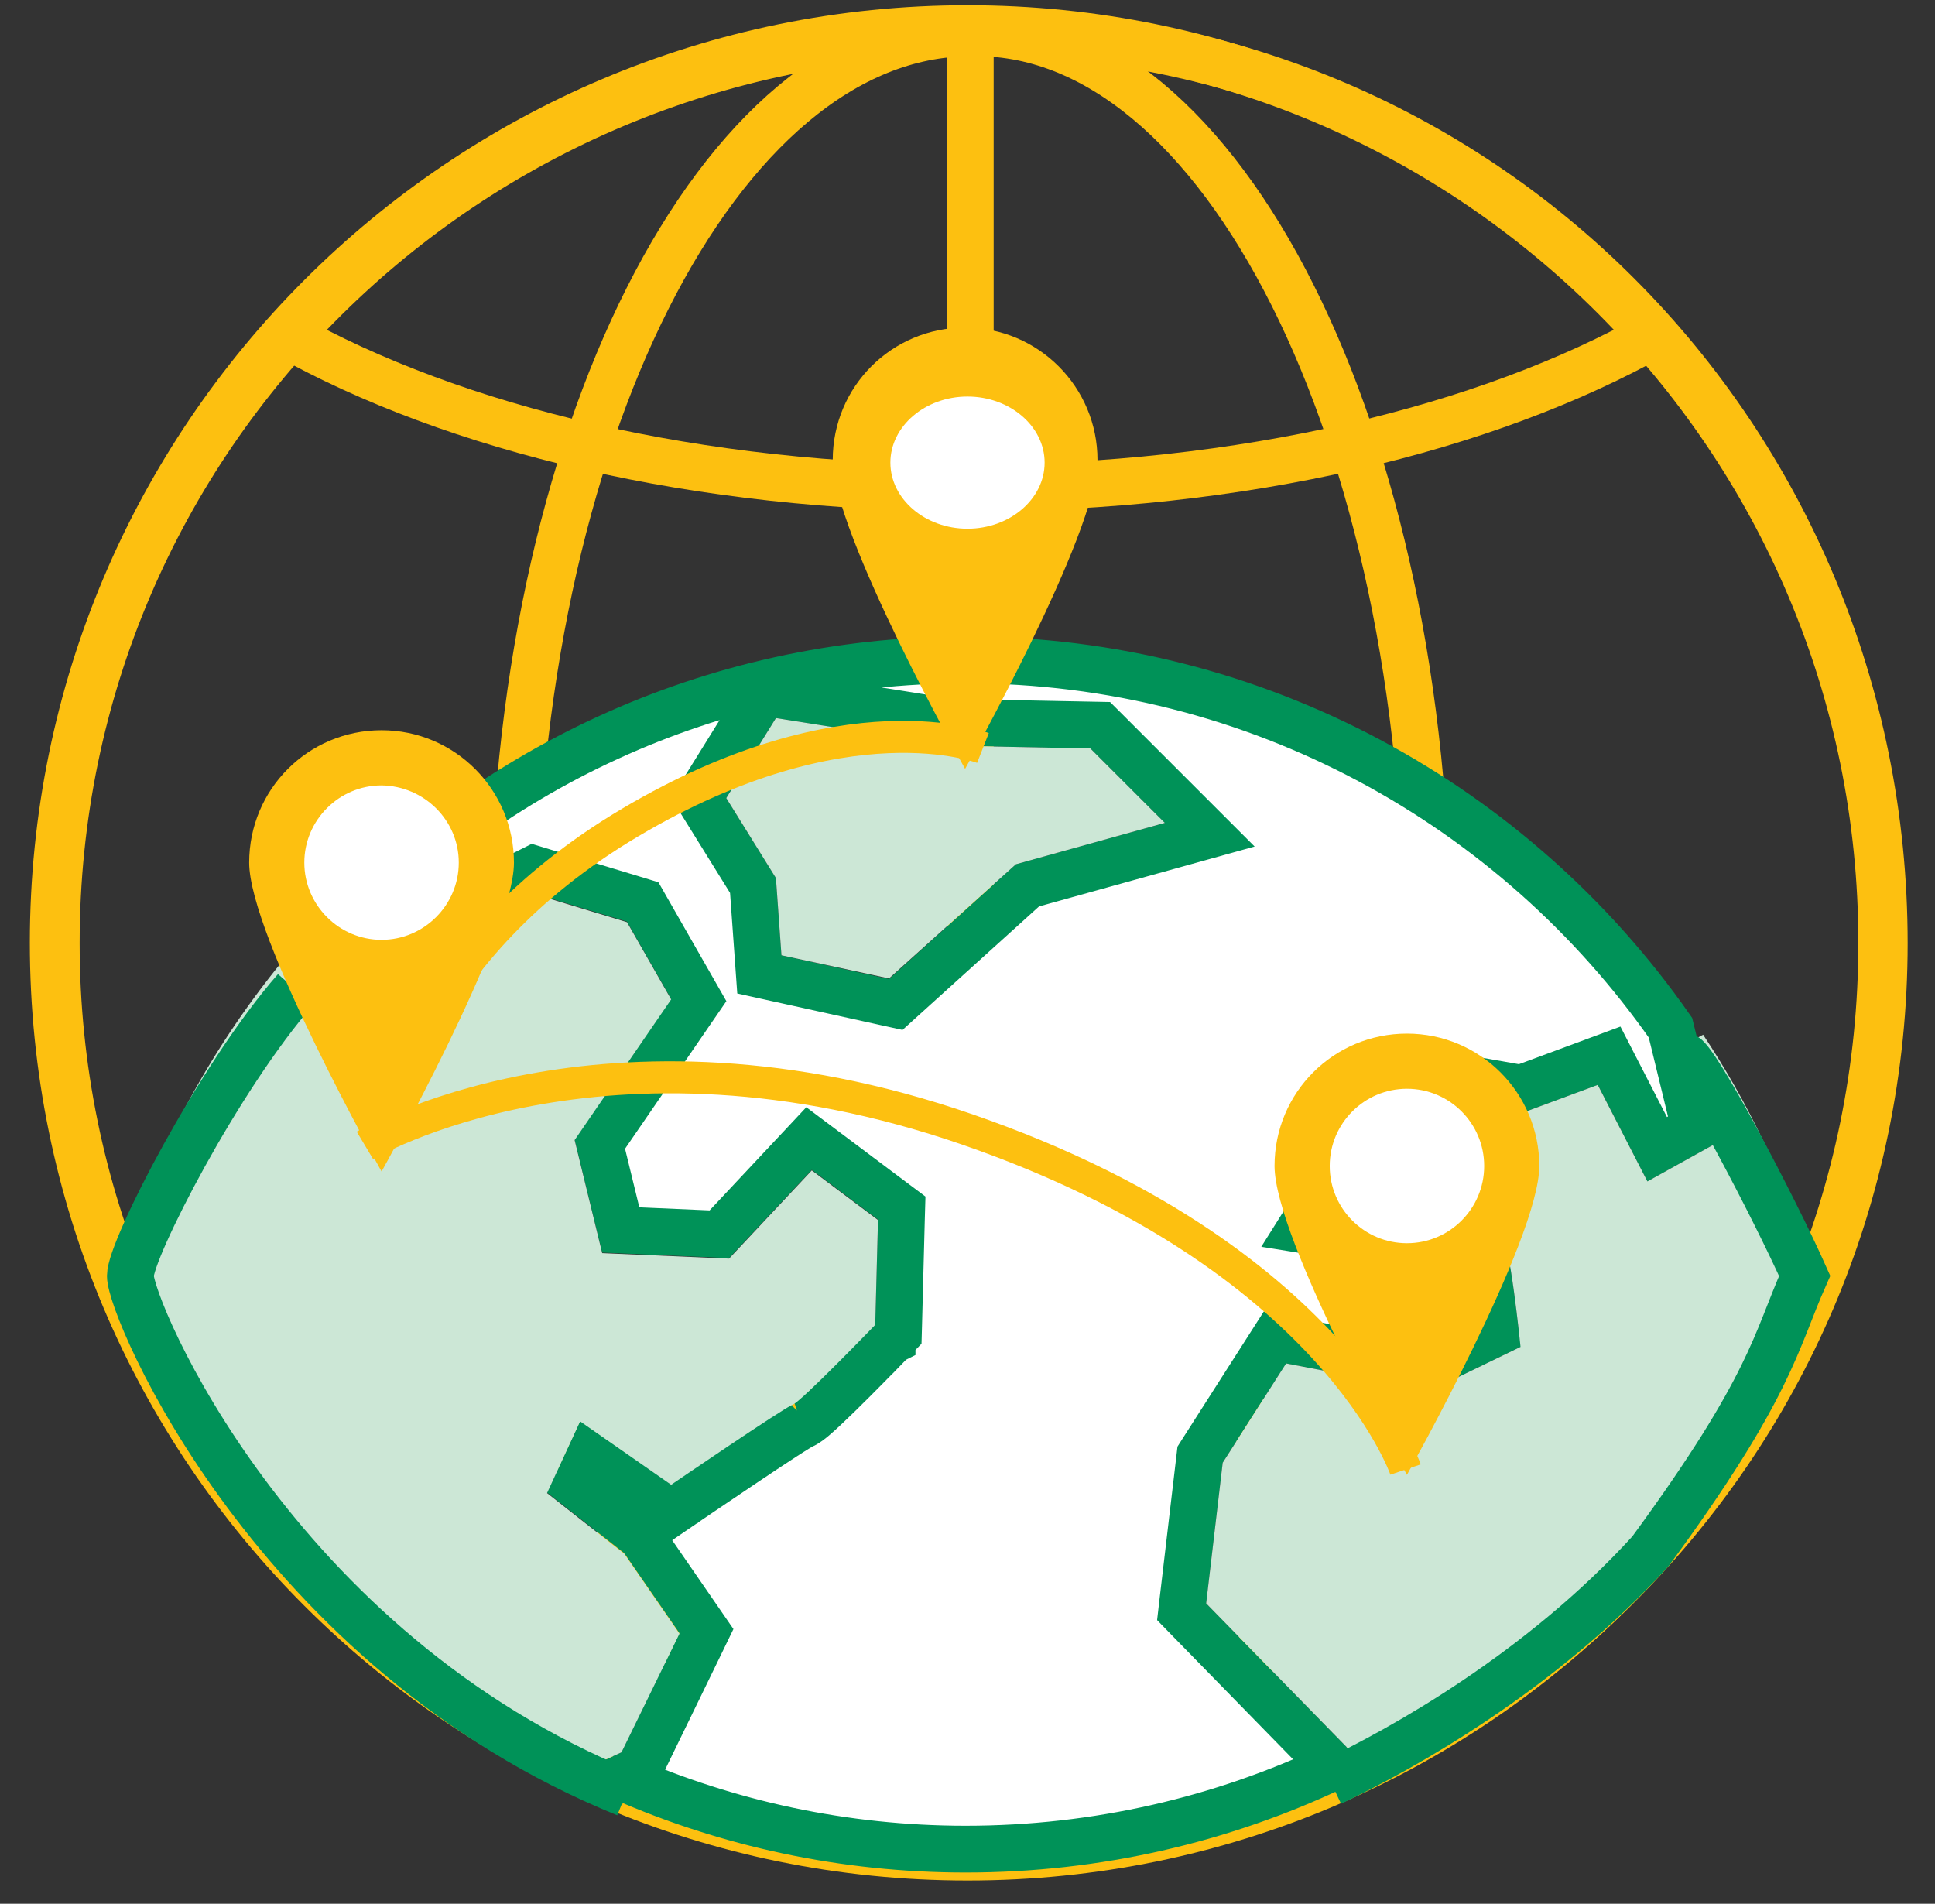 <?xml version="1.0" encoding="utf-8" ?><svg width="62" height="61" viewBox="0 0 62 61" fill="none" xmlns="http://www.w3.org/2000/svg">
<rect x="0" y="0" width="62" height="61" fill="#333333" stroke="none"/>
<path d="M31 59.506C47.179 59.506 60.294 46.391 60.294 30.212C60.294 14.033 47.179 0.918 31 0.918C14.822 0.918 1.706 14.033 1.706 30.212C1.706 46.391 14.822 59.506 31 59.506Z" stroke="#FDC010" stroke-width="1.5" stroke-miterlimit="10"/>
<path d="M60.374 30.222C60.374 46.453 47.148 59.39 31.088 59.39C14.792 59.39 1.802 46.218 1.802 30.222C1.802 13.991 15.028 1.054 31.088 1.054C47.384 0.818 60.374 13.991 60.374 30.222Z" stroke="#FDC010" stroke-width="1.5" stroke-miterlimit="10"/>
<path d="M45.73 30.222C45.73 46.453 39.117 59.39 31.087 59.39C23.057 59.39 16.444 46.218 16.444 30.222C16.444 13.991 23.057 1.054 31.087 1.054C39.117 0.818 45.73 13.991 45.73 30.222Z" stroke="#FDC010" stroke-width="1.5" stroke-miterlimit="10"/>
<path d="M53.053 10.698C47.621 13.756 39.827 15.638 31.089 15.638C22.35 15.638 14.556 13.756 9.124 10.698" stroke="#FDC010" stroke-width="1.5" stroke-miterlimit="10"/>
<path d="M9.124 49.746C14.556 46.688 22.35 44.806 31.089 44.806C39.827 44.806 47.621 46.688 53.053 49.746" stroke="#FDC010" stroke-width="1.5" stroke-miterlimit="10"/>
<path d="M31.088 0.818V59.39" stroke="#FDC010" stroke-width="1.5" stroke-miterlimit="10"/>
<path d="M37.902 51.288L37.861 51.643L38.111 51.9L42.721 56.617C39.15 58.305 35.148 59.25 30.942 59.25C27.033 59.25 23.32 58.429 19.95 56.956C20.011 56.928 20.063 56.905 20.105 56.885C20.146 56.866 20.178 56.851 20.2 56.841L20.225 56.83L20.232 56.826L20.234 56.825L20.234 56.825L20.234 56.825L20.235 56.825L19.913 56.147L20.235 56.825L20.473 56.712L20.588 56.475L22.444 52.658L22.635 52.264L22.387 51.904L20.619 49.341L20.555 49.248L20.465 49.177L18.457 47.599L18.894 46.653L21.075 48.173L21.5 48.469L21.927 48.177L21.504 47.558L21.927 48.177L21.927 48.177L21.928 48.177L21.93 48.176L21.937 48.17L21.968 48.15L22.082 48.071C22.182 48.004 22.324 47.907 22.495 47.791C22.839 47.558 23.299 47.246 23.767 46.933C24.235 46.618 24.709 46.303 25.081 46.062C25.267 45.941 25.424 45.842 25.54 45.771C25.599 45.735 25.642 45.709 25.671 45.693C25.675 45.691 25.678 45.689 25.682 45.687C25.789 45.643 25.871 45.584 25.901 45.563L25.903 45.561C25.957 45.523 26.012 45.478 26.065 45.434C26.171 45.345 26.297 45.231 26.431 45.105C26.701 44.852 27.031 44.528 27.348 44.211C27.665 43.894 27.974 43.579 28.203 43.345C28.317 43.227 28.412 43.13 28.479 43.061L28.556 42.982L28.576 42.961L28.581 42.955L28.583 42.954L28.583 42.953L28.583 42.953L28.043 42.433L28.583 42.953L28.785 42.744L28.793 42.452L28.881 39.094L28.892 38.707L28.582 38.475L26.461 36.884L25.923 36.481L25.464 36.971L23.048 39.548L19.89 39.41L19.219 36.66L22.122 32.43L22.389 32.042L22.155 31.633L20.741 29.159L20.593 28.9L20.308 28.813L17.392 27.93L17.106 27.843L16.839 27.977L15.071 28.86L14.843 28.975L14.731 29.205L13.576 31.598L12.143 32.64L11.285 32.236L10.393 30.361C15.428 24.705 22.772 21.144 30.942 21.144C40.29 21.144 48.549 25.809 53.524 32.93L53.648 33.438L54.308 36.152L53.099 36.824L51.862 34.419L51.558 33.828L50.935 34.059L48.739 34.872L45.404 34.289L44.908 34.202L44.639 34.629L42.254 38.428L41.651 39.388L42.77 39.568L42.889 38.827L42.77 39.568L42.77 39.568L42.771 39.568L42.773 39.568L42.784 39.57L42.826 39.577L42.983 39.602L43.548 39.692C44.017 39.767 44.644 39.866 45.28 39.966C45.916 40.065 46.562 40.165 47.066 40.24C47.257 40.269 47.429 40.294 47.574 40.314C47.575 40.319 47.576 40.325 47.577 40.331C47.642 40.635 47.708 41.054 47.768 41.492C47.828 41.926 47.88 42.361 47.916 42.689C47.917 42.697 47.918 42.705 47.919 42.713L45.702 43.788L41.352 42.951L40.852 42.855L40.578 43.284L38.545 46.465L38.453 46.61L38.433 46.781L37.902 51.288ZM25.696 45.68C25.696 45.68 25.694 45.681 25.691 45.682C25.694 45.681 25.696 45.68 25.696 45.68ZM47.496 40.019C47.496 40.019 47.496 40.02 47.497 40.022C47.496 40.02 47.495 40.018 47.496 40.019ZM28.324 32.102L28.701 32.185L28.988 31.925L32.922 28.368L37.523 27.09L38.761 26.746L37.852 25.837L35.466 23.451L35.252 23.238L34.95 23.232L30.496 23.145L24.98 22.269L24.488 22.191L24.225 22.614L22.634 25.177L22.389 25.572L22.634 25.968L24.127 28.373L24.291 30.663L24.331 31.221L24.877 31.342L28.324 32.102Z" fill="white" stroke="#009258" stroke-width="1.5"/>
<path d="M21.77 52.347L20.002 49.785L17.528 47.841L18.588 45.543L21.505 47.575C21.505 47.575 25.128 45.101 25.393 45.013C25.658 44.925 28.044 42.45 28.044 42.45L28.132 39.092L26.011 37.502L23.36 40.329L19.295 40.153L18.412 36.53L21.505 32.023L20.091 29.549L17.175 28.665L15.407 29.549L14.17 32.111L12.226 33.525L10.724 32.818L9.504 30.256C7.03 33.136 5.121 36.512 3.973 40.206C6.27 47.487 11.431 53.514 18.129 56.925C19.242 56.465 19.914 56.147 19.914 56.147L21.77 52.347Z" fill="#CCE7D6"/>
<path d="M30.429 23.893L24.862 23.009L23.271 25.572L24.862 28.135L25.039 30.609L28.485 31.351L32.55 27.693L37.322 26.367L34.936 23.982L30.429 23.893Z" fill="#CCE7D6"/>
<path d="M54.376 33.26L55.171 36.53L52.785 37.855L51.194 34.762L48.809 35.646L45.274 35.027L42.888 38.827C42.888 38.827 47.837 39.623 48.102 39.623C48.367 39.623 48.72 43.157 48.72 43.157L45.804 44.571L41.209 43.687L39.177 46.869L38.647 51.375L43.243 56.077C43.243 56.077 43.317 56.1 43.353 56.118C49.945 52.671 55.666 47.399 57.928 40.206C57.133 37.678 56.002 35.31 54.57 33.154L54.376 33.26Z" fill="#CCE7D6"/>
<path d="M35.165 14.738C35.165 17.089 30.923 24.636 30.923 24.636C30.923 24.636 26.682 17.089 26.682 14.738C26.682 12.388 28.573 10.497 30.923 10.497C33.274 10.497 35.165 12.405 35.165 14.738Z" fill="#FDC010"/>
<path d="M33.471 14.823C33.471 15.988 32.359 16.941 31 16.941C29.641 16.941 28.529 15.988 28.529 14.823C28.529 13.659 29.641 12.706 31 12.706C32.359 12.706 33.471 13.659 33.471 14.823Z" fill="white"/>
<path d="M49.321 37.36C49.321 39.711 45.08 47.257 45.08 47.257C45.08 47.257 40.838 39.711 40.838 37.36C40.838 35.01 42.729 33.119 45.08 33.119C47.43 33.119 49.321 35.027 49.321 37.36Z" fill="#FDC010"/>
<path d="M45.081 39.835C46.447 39.835 47.555 38.727 47.555 37.361C47.555 35.994 46.447 34.886 45.081 34.886C43.714 34.886 42.606 35.994 42.606 37.361C42.606 38.727 43.714 39.835 45.081 39.835Z" fill="white"/>
<path d="M11.693 36.701C11.693 36.701 19.318 32.147 31.011 36.196C42.705 40.245 45.036 47.087 45.036 47.087" stroke="#FDC010" stroke-width="1.026"/>
<path d="M12.325 36.159C12.325 36.159 13.268 30.459 20.193 26.354C27.118 22.249 31.495 23.967 31.495 23.967" stroke="#FDC010" stroke-width="1.026"/>
<path d="M9.471 31.706C7 34.529 4.177 40.035 4.177 40.882C4.177 41.941 8.765 52.882 20.059 57.471" stroke="#009258" stroke-width="1.5"/>
<path d="M16.468 27.64C16.468 29.991 12.226 37.537 12.226 37.537C12.226 37.537 7.984 29.991 7.984 27.64C7.984 25.29 9.875 23.398 12.226 23.398C14.576 23.398 16.468 25.307 16.468 27.64Z" fill="#FDC010"/>
<path d="M14.7 27.64C14.7 29.001 13.586 30.114 12.225 30.114C10.864 30.114 9.751 29.001 9.751 27.64C9.751 26.279 10.864 25.166 12.225 25.166C13.586 25.183 14.7 26.279 14.7 27.64Z" fill="white"/>
<path d="M42.648 57.118C44.883 56.059 49.353 53.588 52.883 49.706C56.765 44.412 56.883 43 57.824 40.882C56.883 38.765 54.294 33.824 53.942 33.824" stroke="#009258" stroke-width="1.5"/>
</svg>
